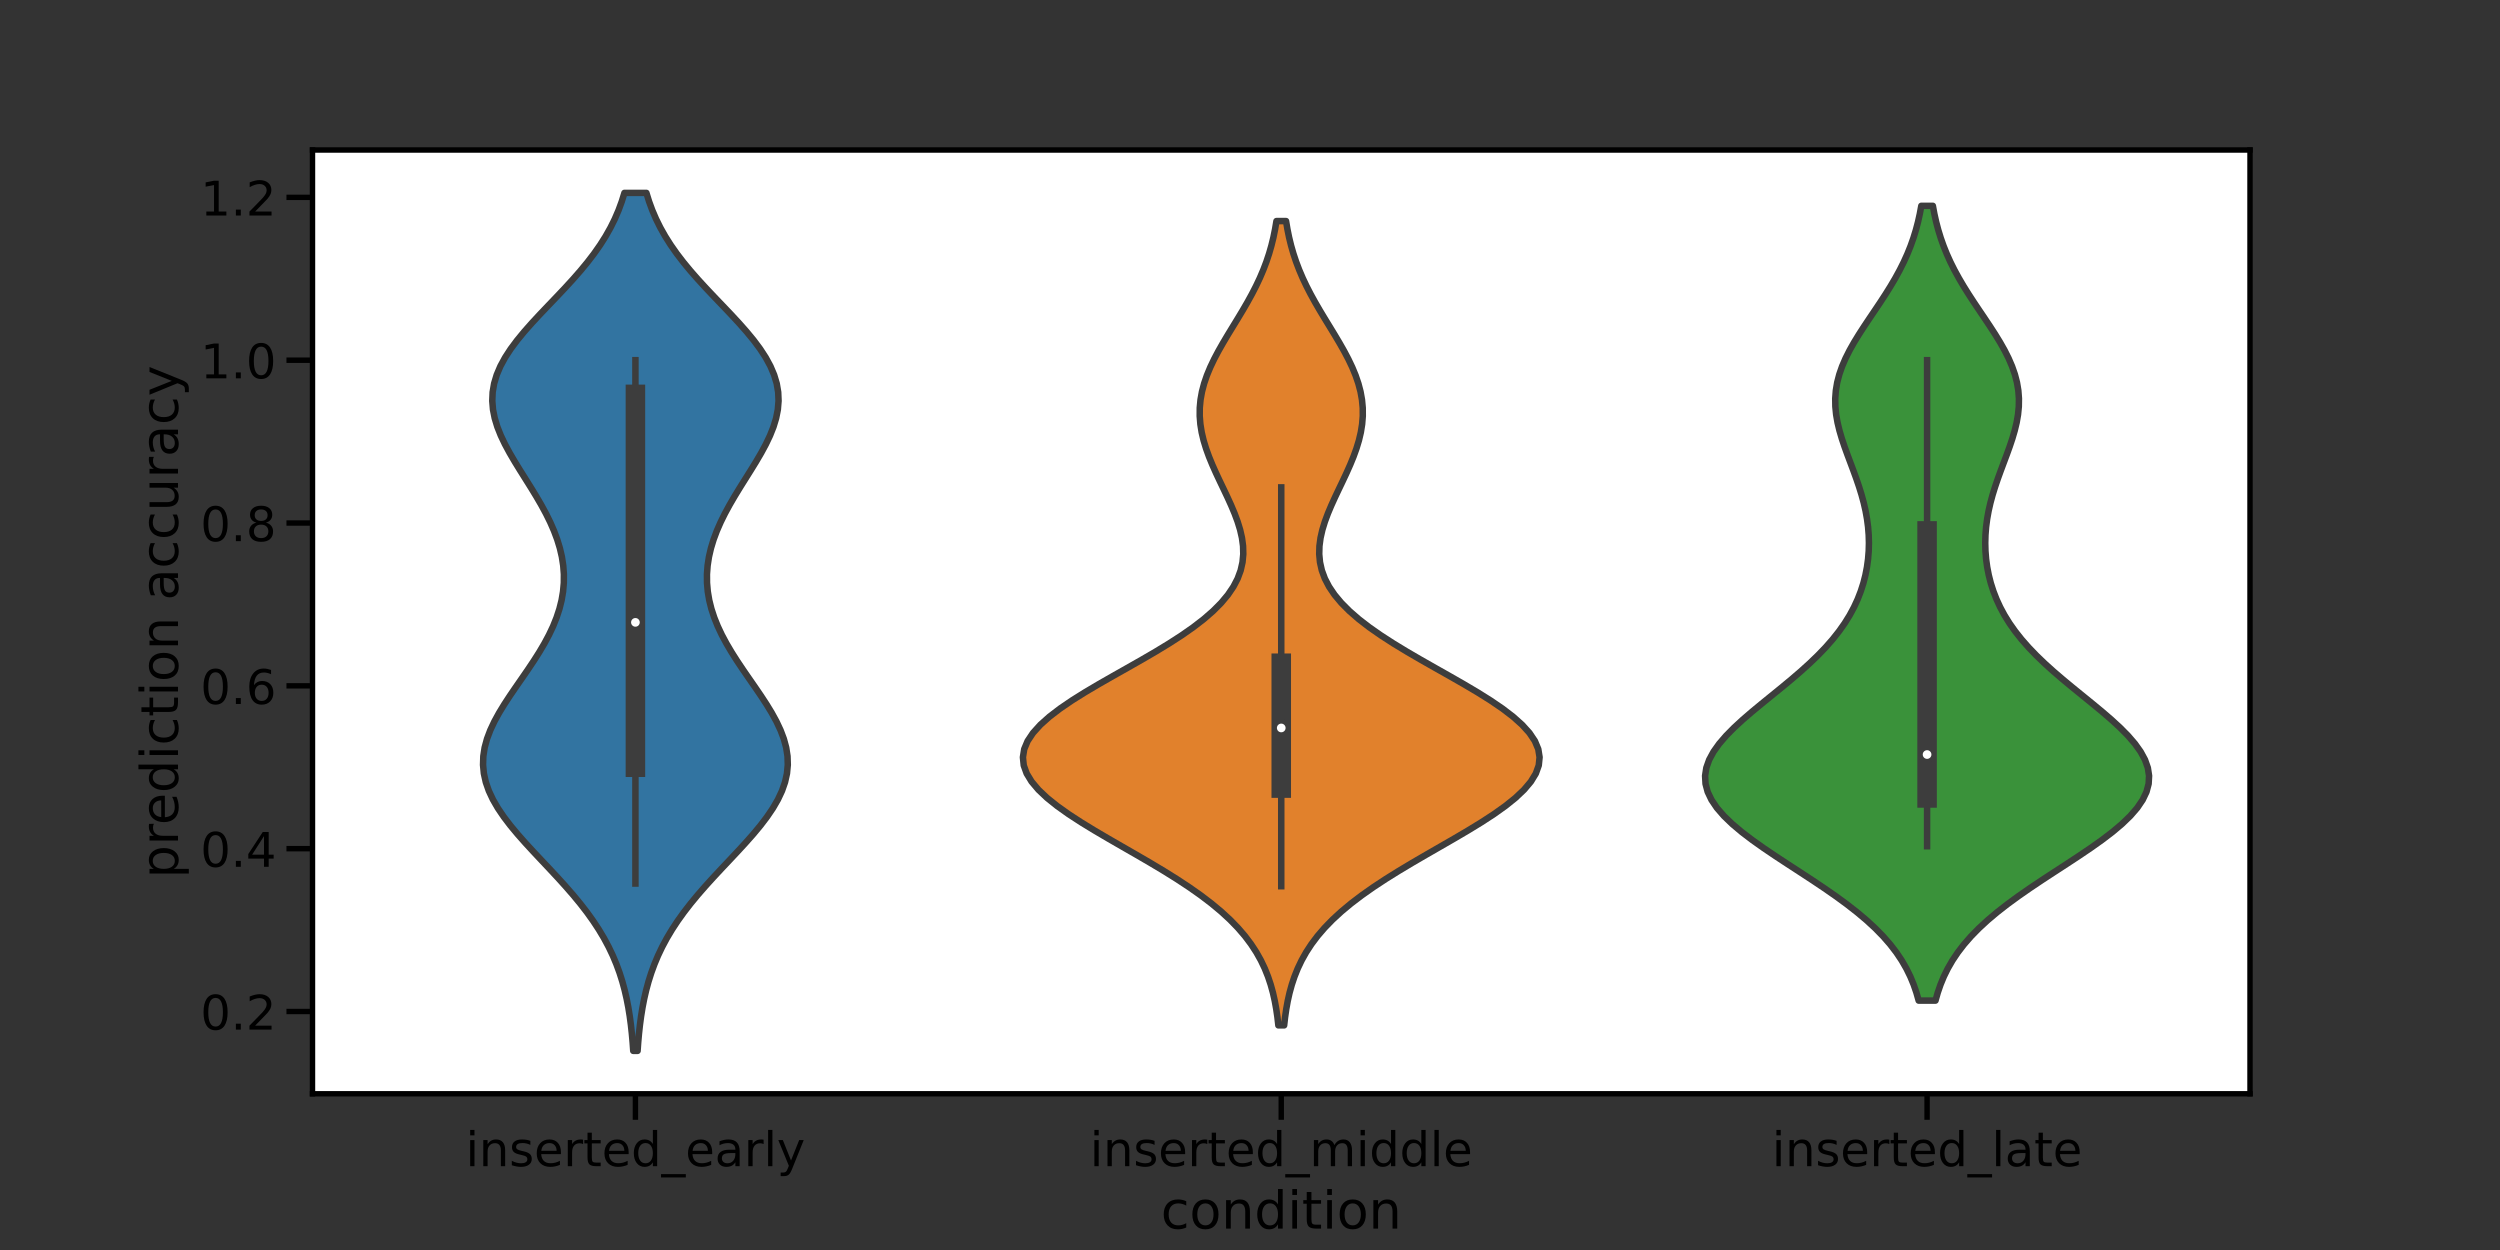 <?xml version="1.0" encoding="utf-8" standalone="no"?>
<!DOCTYPE svg PUBLIC "-//W3C//DTD SVG 1.1//EN"
  "http://www.w3.org/Graphics/SVG/1.1/DTD/svg11.dtd">
<!-- Created with matplotlib (https://matplotlib.org/) -->
<svg height="432pt" version="1.1" viewBox="0 0 864 432" width="864pt" xmlns="http://www.w3.org/2000/svg" xmlns:xlink="http://www.w3.org/1999/xlink">
 <rect x="0" y="0" width="864" height="432" fill="#333333" stroke="none"/>
 <defs>
  <style type="text/css">*{stroke-linecap:butt;stroke-linejoin:round;}</style>
 </defs>
 <g id="figure_1">
  <g id="patch_1">
   <path d="M 0 432 
L 864 432 
L 864 0 
L 0 0 
z
" style="fill:none;"/>
  </g>
  <g id="axes_1">
   <g id="patch_2">
    <path d="M 108 378 
L 777.6 378 
L 777.6 51.84 
L 108 51.84 
z
" style="fill:#ffffff;"/>
   </g>
   <g id="PolyCollection_1">
    <defs>
     <path d="M 220.351 -68.825 
L 218.849 -68.825 
L 218.634 -71.82 
L 218.367 -74.816 
L 218.039 -77.811 
L 217.639 -80.806 
L 217.155 -83.801 
L 216.575 -86.796 
L 215.886 -89.791 
L 215.075 -92.786 
L 214.127 -95.781 
L 213.031 -98.776 
L 211.774 -101.771 
L 210.347 -104.766 
L 208.742 -107.761 
L 206.954 -110.756 
L 204.983 -113.751 
L 202.832 -116.746 
L 200.512 -119.741 
L 198.037 -122.736 
L 195.428 -125.731 
L 192.713 -128.726 
L 189.925 -131.721 
L 187.103 -134.716 
L 184.291 -137.711 
L 181.536 -140.706 
L 178.888 -143.701 
L 176.397 -146.697 
L 174.114 -149.692 
L 172.084 -152.687 
L 170.349 -155.682 
L 168.944 -158.677 
L 167.898 -161.672 
L 167.227 -164.667 
L 166.94 -167.662 
L 167.035 -170.657 
L 167.5 -173.652 
L 168.312 -176.647 
L 169.441 -179.642 
L 170.848 -182.637 
L 172.488 -185.632 
L 174.315 -188.627 
L 176.276 -191.622 
L 178.321 -194.617 
L 180.399 -197.612 
L 182.461 -200.607 
L 184.464 -203.602 
L 186.367 -206.597 
L 188.135 -209.592 
L 189.739 -212.587 
L 191.153 -215.582 
L 192.358 -218.578 
L 193.34 -221.573 
L 194.088 -224.568 
L 194.594 -227.563 
L 194.857 -230.558 
L 194.875 -233.553 
L 194.65 -236.548 
L 194.188 -239.543 
L 193.496 -242.538 
L 192.585 -245.533 
L 191.466 -248.528 
L 190.157 -251.523 
L 188.677 -254.518 
L 187.051 -257.513 
L 185.307 -260.508 
L 183.478 -263.503 
L 181.602 -266.498 
L 179.721 -269.493 
L 177.879 -272.488 
L 176.126 -275.483 
L 174.511 -278.478 
L 173.082 -281.473 
L 171.889 -284.468 
L 170.976 -287.463 
L 170.38 -290.459 
L 170.133 -293.454 
L 170.259 -296.449 
L 170.768 -299.444 
L 171.664 -302.439 
L 172.934 -305.434 
L 174.56 -308.429 
L 176.509 -311.424 
L 178.741 -314.419 
L 181.209 -317.414 
L 183.86 -320.409 
L 186.638 -323.404 
L 189.487 -326.399 
L 192.353 -329.394 
L 195.183 -332.389 
L 197.931 -335.384 
L 200.558 -338.379 
L 203.031 -341.374 
L 205.326 -344.369 
L 207.425 -347.364 
L 209.319 -350.359 
L 211.006 -353.354 
L 212.488 -356.349 
L 213.774 -359.344 
L 214.876 -362.34 
L 215.808 -365.335 
L 223.392 -365.335 
L 223.392 -365.335 
L 224.324 -362.34 
L 225.426 -359.344 
L 226.712 -356.349 
L 228.194 -353.354 
L 229.881 -350.359 
L 231.775 -347.364 
L 233.874 -344.369 
L 236.169 -341.374 
L 238.642 -338.379 
L 241.269 -335.384 
L 244.017 -332.389 
L 246.847 -329.394 
L 249.713 -326.399 
L 252.562 -323.404 
L 255.34 -320.409 
L 257.991 -317.414 
L 260.459 -314.419 
L 262.691 -311.424 
L 264.64 -308.429 
L 266.266 -305.434 
L 267.536 -302.439 
L 268.432 -299.444 
L 268.941 -296.449 
L 269.067 -293.454 
L 268.82 -290.459 
L 268.224 -287.463 
L 267.311 -284.468 
L 266.118 -281.473 
L 264.689 -278.478 
L 263.074 -275.483 
L 261.321 -272.488 
L 259.479 -269.493 
L 257.598 -266.498 
L 255.722 -263.503 
L 253.893 -260.508 
L 252.149 -257.513 
L 250.523 -254.518 
L 249.043 -251.523 
L 247.734 -248.528 
L 246.615 -245.533 
L 245.704 -242.538 
L 245.012 -239.543 
L 244.55 -236.548 
L 244.325 -233.553 
L 244.343 -230.558 
L 244.606 -227.563 
L 245.112 -224.568 
L 245.86 -221.573 
L 246.842 -218.578 
L 248.047 -215.582 
L 249.461 -212.587 
L 251.065 -209.592 
L 252.833 -206.597 
L 254.736 -203.602 
L 256.739 -200.607 
L 258.801 -197.612 
L 260.879 -194.617 
L 262.924 -191.622 
L 264.885 -188.627 
L 266.712 -185.632 
L 268.352 -182.637 
L 269.759 -179.642 
L 270.888 -176.647 
L 271.7 -173.652 
L 272.165 -170.657 
L 272.26 -167.662 
L 271.973 -164.667 
L 271.302 -161.672 
L 270.256 -158.677 
L 268.851 -155.682 
L 267.116 -152.687 
L 265.086 -149.692 
L 262.803 -146.697 
L 260.312 -143.701 
L 257.664 -140.706 
L 254.909 -137.711 
L 252.097 -134.716 
L 249.275 -131.721 
L 246.487 -128.726 
L 243.772 -125.731 
L 241.163 -122.736 
L 238.688 -119.741 
L 236.368 -116.746 
L 234.217 -113.751 
L 232.246 -110.756 
L 230.458 -107.761 
L 228.853 -104.766 
L 227.426 -101.771 
L 226.169 -98.776 
L 225.073 -95.781 
L 224.125 -92.786 
L 223.314 -89.791 
L 222.625 -86.796 
L 222.045 -83.801 
L 221.561 -80.806 
L 221.161 -77.811 
L 220.833 -74.816 
L 220.566 -71.82 
L 220.351 -68.825 
z
" id="m175b818fd7" style="stroke:#3d3d3d;stroke-width:2.25;"/>
    </defs>
    <g clip-path="url(#p9d18806dc3)">
     <use style="fill:#3274a1;stroke:#3d3d3d;stroke-width:2.25;" x="0" xlink:href="#m175b818fd7" y="432"/>
    </g>
   </g>
   <g id="PolyCollection_2">
    <defs>
     <path d="M 443.799 -77.636 
L 441.801 -77.636 
L 441.48 -80.444 
L 441.074 -83.252 
L 440.565 -86.059 
L 439.935 -88.867 
L 439.163 -91.675 
L 438.226 -94.482 
L 437.102 -97.29 
L 435.764 -100.098 
L 434.191 -102.905 
L 432.357 -105.713 
L 430.243 -108.521 
L 427.83 -111.328 
L 425.104 -114.136 
L 422.056 -116.944 
L 418.685 -119.751 
L 414.998 -122.559 
L 411.01 -125.367 
L 406.747 -128.174 
L 402.246 -130.982 
L 397.556 -133.79 
L 392.734 -136.597 
L 387.848 -139.405 
L 382.977 -142.213 
L 378.203 -145.02 
L 373.615 -147.828 
L 369.303 -150.636 
L 365.357 -153.444 
L 361.862 -156.251 
L 358.896 -159.059 
L 356.529 -161.867 
L 354.819 -164.674 
L 353.807 -167.482 
L 353.52 -170.29 
L 353.969 -173.097 
L 355.145 -175.905 
L 357.024 -178.713 
L 359.563 -181.52 
L 362.705 -184.328 
L 366.38 -187.136 
L 370.504 -189.943 
L 374.987 -192.751 
L 379.733 -195.559 
L 384.642 -198.366 
L 389.615 -201.174 
L 394.557 -203.982 
L 399.379 -206.789 
L 404 -209.597 
L 408.35 -212.405 
L 412.369 -215.212 
L 416.01 -218.02 
L 419.238 -220.828 
L 422.032 -223.635 
L 424.379 -226.443 
L 426.278 -229.251 
L 427.737 -232.058 
L 428.774 -234.866 
L 429.41 -237.674 
L 429.675 -240.481 
L 429.601 -243.289 
L 429.225 -246.097 
L 428.586 -248.905 
L 427.724 -251.712 
L 426.682 -254.52 
L 425.501 -257.328 
L 424.224 -260.135 
L 422.894 -262.943 
L 421.55 -265.751 
L 420.234 -268.558 
L 418.982 -271.366 
L 417.831 -274.174 
L 416.815 -276.981 
L 415.962 -279.789 
L 415.298 -282.597 
L 414.847 -285.404 
L 414.623 -288.212 
L 414.639 -291.02 
L 414.899 -293.827 
L 415.402 -296.635 
L 416.141 -299.443 
L 417.101 -302.25 
L 418.261 -305.058 
L 419.598 -307.866 
L 421.08 -310.673 
L 422.674 -313.481 
L 424.344 -316.289 
L 426.055 -319.096 
L 427.772 -321.904 
L 429.46 -324.712 
L 431.091 -327.519 
L 432.639 -330.327 
L 434.083 -333.135 
L 435.41 -335.942 
L 436.608 -338.75 
L 437.674 -341.558 
L 438.608 -344.366 
L 439.413 -347.173 
L 440.097 -349.981 
L 440.669 -352.789 
L 441.142 -355.596 
L 444.458 -355.596 
L 444.458 -355.596 
L 444.931 -352.789 
L 445.503 -349.981 
L 446.187 -347.173 
L 446.992 -344.366 
L 447.926 -341.558 
L 448.992 -338.75 
L 450.19 -335.942 
L 451.517 -333.135 
L 452.961 -330.327 
L 454.509 -327.519 
L 456.14 -324.712 
L 457.828 -321.904 
L 459.545 -319.096 
L 461.256 -316.289 
L 462.926 -313.481 
L 464.52 -310.673 
L 466.002 -307.866 
L 467.339 -305.058 
L 468.499 -302.25 
L 469.459 -299.443 
L 470.198 -296.635 
L 470.701 -293.827 
L 470.961 -291.02 
L 470.977 -288.212 
L 470.753 -285.404 
L 470.302 -282.597 
L 469.638 -279.789 
L 468.785 -276.981 
L 467.769 -274.174 
L 466.618 -271.366 
L 465.366 -268.558 
L 464.05 -265.751 
L 462.706 -262.943 
L 461.376 -260.135 
L 460.099 -257.328 
L 458.918 -254.52 
L 457.876 -251.712 
L 457.014 -248.905 
L 456.375 -246.097 
L 455.999 -243.289 
L 455.925 -240.481 
L 456.19 -237.674 
L 456.826 -234.866 
L 457.863 -232.058 
L 459.322 -229.251 
L 461.221 -226.443 
L 463.568 -223.635 
L 466.362 -220.828 
L 469.59 -218.02 
L 473.231 -215.212 
L 477.25 -212.405 
L 481.6 -209.597 
L 486.221 -206.789 
L 491.043 -203.982 
L 495.985 -201.174 
L 500.958 -198.366 
L 505.867 -195.559 
L 510.613 -192.751 
L 515.096 -189.943 
L 519.22 -187.136 
L 522.895 -184.328 
L 526.037 -181.52 
L 528.576 -178.713 
L 530.455 -175.905 
L 531.631 -173.097 
L 532.08 -170.29 
L 531.793 -167.482 
L 530.781 -164.674 
L 529.071 -161.867 
L 526.704 -159.059 
L 523.738 -156.251 
L 520.243 -153.444 
L 516.297 -150.636 
L 511.985 -147.828 
L 507.397 -145.02 
L 502.623 -142.213 
L 497.752 -139.405 
L 492.866 -136.597 
L 488.044 -133.79 
L 483.354 -130.982 
L 478.853 -128.174 
L 474.59 -125.367 
L 470.602 -122.559 
L 466.915 -119.751 
L 463.544 -116.944 
L 460.496 -114.136 
L 457.77 -111.328 
L 455.357 -108.521 
L 453.243 -105.713 
L 451.409 -102.905 
L 449.836 -100.098 
L 448.498 -97.29 
L 447.374 -94.482 
L 446.437 -91.675 
L 445.665 -88.867 
L 445.035 -86.059 
L 444.526 -83.252 
L 444.12 -80.444 
L 443.799 -77.636 
z
" id="mc11553e936" style="stroke:#3d3d3d;stroke-width:2.25;"/>
    </defs>
    <g clip-path="url(#p9d18806dc3)">
     <use style="fill:#e1812c;stroke:#3d3d3d;stroke-width:2.25;" x="0" xlink:href="#mc11553e936" y="432"/>
    </g>
   </g>
   <g id="PolyCollection_3">
    <defs>
     <path d="M 668.905 -86.194 
L 663.095 -86.194 
L 662.307 -88.969 
L 661.351 -91.743 
L 660.203 -94.518 
L 658.839 -97.292 
L 657.238 -100.066 
L 655.379 -102.841 
L 653.246 -105.615 
L 650.826 -108.39 
L 648.112 -111.164 
L 645.107 -113.939 
L 641.817 -116.713 
L 638.263 -119.488 
L 634.471 -122.262 
L 630.48 -125.036 
L 626.337 -127.811 
L 622.1 -130.585 
L 617.833 -133.36 
L 613.608 -136.134 
L 609.5 -138.909 
L 605.588 -141.683 
L 601.949 -144.457 
L 598.657 -147.232 
L 595.779 -150.006 
L 593.376 -152.781 
L 591.496 -155.555 
L 590.175 -158.33 
L 589.434 -161.104 
L 589.281 -163.879 
L 589.708 -166.653 
L 590.692 -169.427 
L 592.196 -172.202 
L 594.173 -174.976 
L 596.565 -177.751 
L 599.304 -180.525 
L 602.322 -183.3 
L 605.544 -186.074 
L 608.898 -188.848 
L 612.313 -191.623 
L 615.723 -194.397 
L 619.07 -197.172 
L 622.302 -199.946 
L 625.376 -202.721 
L 628.258 -205.495 
L 630.926 -208.269 
L 633.363 -211.044 
L 635.56 -213.818 
L 637.518 -216.593 
L 639.241 -219.367 
L 640.737 -222.142 
L 642.017 -224.916 
L 643.094 -227.691 
L 643.981 -230.465 
L 644.688 -233.239 
L 645.226 -236.014 
L 645.604 -238.788 
L 645.827 -241.563 
L 645.899 -244.337 
L 645.824 -247.112 
L 645.604 -249.886 
L 645.241 -252.66 
L 644.741 -255.435 
L 644.11 -258.209 
L 643.358 -260.984 
L 642.501 -263.758 
L 641.557 -266.533 
L 640.551 -269.307 
L 639.512 -272.082 
L 638.473 -274.856 
L 637.47 -277.63 
L 636.541 -280.405 
L 635.724 -283.179 
L 635.056 -285.954 
L 634.571 -288.728 
L 634.298 -291.503 
L 634.259 -294.277 
L 634.471 -297.051 
L 634.938 -299.826 
L 635.661 -302.6 
L 636.628 -305.375 
L 637.821 -308.149 
L 639.215 -310.924 
L 640.779 -313.698 
L 642.478 -316.473 
L 644.273 -319.247 
L 646.125 -322.021 
L 647.998 -324.796 
L 649.854 -327.57 
L 651.662 -330.345 
L 653.395 -333.119 
L 655.028 -335.894 
L 656.545 -338.668 
L 657.935 -341.442 
L 659.189 -344.217 
L 660.306 -346.991 
L 661.288 -349.766 
L 662.14 -352.54 
L 662.87 -355.315 
L 663.488 -358.089 
L 664.004 -360.863 
L 667.996 -360.863 
L 667.996 -360.863 
L 668.512 -358.089 
L 669.13 -355.315 
L 669.86 -352.54 
L 670.712 -349.766 
L 671.694 -346.991 
L 672.811 -344.217 
L 674.065 -341.442 
L 675.455 -338.668 
L 676.972 -335.894 
L 678.605 -333.119 
L 680.338 -330.345 
L 682.146 -327.57 
L 684.002 -324.796 
L 685.875 -322.021 
L 687.727 -319.247 
L 689.522 -316.473 
L 691.221 -313.698 
L 692.785 -310.924 
L 694.179 -308.149 
L 695.372 -305.375 
L 696.339 -302.6 
L 697.062 -299.826 
L 697.529 -297.051 
L 697.741 -294.277 
L 697.702 -291.503 
L 697.429 -288.728 
L 696.944 -285.954 
L 696.276 -283.179 
L 695.459 -280.405 
L 694.53 -277.63 
L 693.527 -274.856 
L 692.488 -272.082 
L 691.449 -269.307 
L 690.443 -266.533 
L 689.499 -263.758 
L 688.642 -260.984 
L 687.89 -258.209 
L 687.259 -255.435 
L 686.759 -252.66 
L 686.396 -249.886 
L 686.176 -247.112 
L 686.101 -244.337 
L 686.173 -241.563 
L 686.396 -238.788 
L 686.774 -236.014 
L 687.312 -233.239 
L 688.019 -230.465 
L 688.906 -227.691 
L 689.983 -224.916 
L 691.263 -222.142 
L 692.759 -219.367 
L 694.482 -216.593 
L 696.44 -213.818 
L 698.637 -211.044 
L 701.074 -208.269 
L 703.742 -205.495 
L 706.624 -202.721 
L 709.698 -199.946 
L 712.93 -197.172 
L 716.277 -194.397 
L 719.687 -191.623 
L 723.102 -188.848 
L 726.456 -186.074 
L 729.678 -183.3 
L 732.696 -180.525 
L 735.435 -177.751 
L 737.827 -174.976 
L 739.804 -172.202 
L 741.308 -169.427 
L 742.292 -166.653 
L 742.719 -163.879 
L 742.566 -161.104 
L 741.825 -158.33 
L 740.504 -155.555 
L 738.624 -152.781 
L 736.221 -150.006 
L 733.343 -147.232 
L 730.051 -144.457 
L 726.412 -141.683 
L 722.5 -138.909 
L 718.392 -136.134 
L 714.167 -133.36 
L 709.9 -130.585 
L 705.663 -127.811 
L 701.52 -125.036 
L 697.529 -122.262 
L 693.737 -119.488 
L 690.183 -116.713 
L 686.893 -113.939 
L 683.888 -111.164 
L 681.174 -108.39 
L 678.754 -105.615 
L 676.621 -102.841 
L 674.762 -100.066 
L 673.161 -97.292 
L 671.797 -94.518 
L 670.649 -91.743 
L 669.693 -88.969 
L 668.905 -86.194 
z
" id="m42ae3d17bd" style="stroke:#3d3d3d;stroke-width:2.25;"/>
    </defs>
    <g clip-path="url(#p9d18806dc3)">
     <use style="fill:#3a923a;stroke:#3d3d3d;stroke-width:2.25;" x="0" xlink:href="#m42ae3d17bd" y="432"/>
    </g>
   </g>
   <g id="matplotlib.axis_1">
    <g id="xtick_1">
     <g id="line2d_1">
      <defs>
       <path d="M 0 0 
L 0 9 
" id="m909bd7f14b" style="stroke:#000000;stroke-width:1.875;"/>
      </defs>
      <g>
       <use style="stroke:#000000;stroke-width:1.875;" x="219.6" xlink:href="#m909bd7f14b" y="378"/>
      </g>
     </g>
     <g id="text_1">
      <!-- inserted_early -->
      <g transform="translate(160.942 403.037)scale(0.165 -0.165)">
       <defs>
        <path d="M 9.422 54.688 
L 18.406 54.688 
L 18.406 0 
L 9.422 0 
z
M 9.422 75.984 
L 18.406 75.984 
L 18.406 64.594 
L 9.422 64.594 
z
" id="DejaVuSans-105"/>
        <path d="M 54.891 33.016 
L 54.891 0 
L 45.906 0 
L 45.906 32.719 
Q 45.906 40.484 42.875 44.328 
Q 39.844 48.188 33.797 48.188 
Q 26.516 48.188 22.312 43.547 
Q 18.109 38.922 18.109 30.906 
L 18.109 0 
L 9.078 0 
L 9.078 54.688 
L 18.109 54.688 
L 18.109 46.188 
Q 21.344 51.125 25.703 53.562 
Q 30.078 56 35.797 56 
Q 45.219 56 50.047 50.172 
Q 54.891 44.344 54.891 33.016 
z
" id="DejaVuSans-110"/>
        <path d="M 44.281 53.078 
L 44.281 44.578 
Q 40.484 46.531 36.375 47.5 
Q 32.281 48.484 27.875 48.484 
Q 21.188 48.484 17.844 46.438 
Q 14.5 44.391 14.5 40.281 
Q 14.5 37.156 16.891 35.375 
Q 19.281 33.594 26.516 31.984 
L 29.594 31.297 
Q 39.156 29.25 43.188 25.516 
Q 47.219 21.781 47.219 15.094 
Q 47.219 7.469 41.188 3.016 
Q 35.156 -1.422 24.609 -1.422 
Q 20.219 -1.422 15.453 -0.562 
Q 10.688 0.297 5.422 2 
L 5.422 11.281 
Q 10.406 8.688 15.234 7.391 
Q 20.062 6.109 24.812 6.109 
Q 31.156 6.109 34.562 8.281 
Q 37.984 10.453 37.984 14.406 
Q 37.984 18.062 35.516 20.016 
Q 33.062 21.969 24.703 23.781 
L 21.578 24.516 
Q 13.234 26.266 9.516 29.906 
Q 5.812 33.547 5.812 39.891 
Q 5.812 47.609 11.281 51.797 
Q 16.75 56 26.812 56 
Q 31.781 56 36.172 55.266 
Q 40.578 54.547 44.281 53.078 
z
" id="DejaVuSans-115"/>
        <path d="M 56.203 29.594 
L 56.203 25.203 
L 14.891 25.203 
Q 15.484 15.922 20.484 11.062 
Q 25.484 6.203 34.422 6.203 
Q 39.594 6.203 44.453 7.469 
Q 49.312 8.734 54.109 11.281 
L 54.109 2.781 
Q 49.266 0.734 44.188 -0.344 
Q 39.109 -1.422 33.891 -1.422 
Q 20.797 -1.422 13.156 6.188 
Q 5.516 13.812 5.516 26.812 
Q 5.516 40.234 12.766 48.109 
Q 20.016 56 32.328 56 
Q 43.359 56 49.781 48.891 
Q 56.203 41.797 56.203 29.594 
z
M 47.219 32.234 
Q 47.125 39.594 43.094 43.984 
Q 39.062 48.391 32.422 48.391 
Q 24.906 48.391 20.391 44.141 
Q 15.875 39.891 15.188 32.172 
z
" id="DejaVuSans-101"/>
        <path d="M 41.109 46.297 
Q 39.594 47.172 37.812 47.578 
Q 36.031 48 33.891 48 
Q 26.266 48 22.188 43.047 
Q 18.109 38.094 18.109 28.812 
L 18.109 0 
L 9.078 0 
L 9.078 54.688 
L 18.109 54.688 
L 18.109 46.188 
Q 20.953 51.172 25.484 53.578 
Q 30.031 56 36.531 56 
Q 37.453 56 38.578 55.875 
Q 39.703 55.766 41.062 55.516 
z
" id="DejaVuSans-114"/>
        <path d="M 18.312 70.219 
L 18.312 54.688 
L 36.812 54.688 
L 36.812 47.703 
L 18.312 47.703 
L 18.312 18.016 
Q 18.312 11.328 20.141 9.422 
Q 21.969 7.516 27.594 7.516 
L 36.812 7.516 
L 36.812 0 
L 27.594 0 
Q 17.188 0 13.234 3.875 
Q 9.281 7.766 9.281 18.016 
L 9.281 47.703 
L 2.688 47.703 
L 2.688 54.688 
L 9.281 54.688 
L 9.281 70.219 
z
" id="DejaVuSans-116"/>
        <path d="M 45.406 46.391 
L 45.406 75.984 
L 54.391 75.984 
L 54.391 0 
L 45.406 0 
L 45.406 8.203 
Q 42.578 3.328 38.25 0.953 
Q 33.938 -1.422 27.875 -1.422 
Q 17.969 -1.422 11.734 6.484 
Q 5.516 14.406 5.516 27.297 
Q 5.516 40.188 11.734 48.094 
Q 17.969 56 27.875 56 
Q 33.938 56 38.25 53.625 
Q 42.578 51.266 45.406 46.391 
z
M 14.797 27.297 
Q 14.797 17.391 18.875 11.75 
Q 22.953 6.109 30.078 6.109 
Q 37.203 6.109 41.297 11.75 
Q 45.406 17.391 45.406 27.297 
Q 45.406 37.203 41.297 42.844 
Q 37.203 48.484 30.078 48.484 
Q 22.953 48.484 18.875 42.844 
Q 14.797 37.203 14.797 27.297 
z
" id="DejaVuSans-100"/>
        <path d="M 50.984 -16.609 
L 50.984 -23.578 
L -0.984 -23.578 
L -0.984 -16.609 
z
" id="DejaVuSans-95"/>
        <path d="M 34.281 27.484 
Q 23.391 27.484 19.188 25 
Q 14.984 22.516 14.984 16.5 
Q 14.984 11.719 18.141 8.906 
Q 21.297 6.109 26.703 6.109 
Q 34.188 6.109 38.703 11.406 
Q 43.219 16.703 43.219 25.484 
L 43.219 27.484 
z
M 52.203 31.203 
L 52.203 0 
L 43.219 0 
L 43.219 8.297 
Q 40.141 3.328 35.547 0.953 
Q 30.953 -1.422 24.312 -1.422 
Q 15.922 -1.422 10.953 3.297 
Q 6 8.016 6 15.922 
Q 6 25.141 12.172 29.828 
Q 18.359 34.516 30.609 34.516 
L 43.219 34.516 
L 43.219 35.406 
Q 43.219 41.609 39.141 45 
Q 35.062 48.391 27.688 48.391 
Q 23 48.391 18.547 47.266 
Q 14.109 46.141 10.016 43.891 
L 10.016 52.203 
Q 14.938 54.109 19.578 55.047 
Q 24.219 56 28.609 56 
Q 40.484 56 46.344 49.844 
Q 52.203 43.703 52.203 31.203 
z
" id="DejaVuSans-97"/>
        <path d="M 9.422 75.984 
L 18.406 75.984 
L 18.406 0 
L 9.422 0 
z
" id="DejaVuSans-108"/>
        <path d="M 32.172 -5.078 
Q 28.375 -14.844 24.75 -17.812 
Q 21.141 -20.797 15.094 -20.797 
L 7.906 -20.797 
L 7.906 -13.281 
L 13.188 -13.281 
Q 16.891 -13.281 18.938 -11.516 
Q 21 -9.766 23.484 -3.219 
L 25.094 0.875 
L 2.984 54.688 
L 12.5 54.688 
L 29.594 11.922 
L 46.688 54.688 
L 56.203 54.688 
z
" id="DejaVuSans-121"/>
       </defs>
       <use xlink:href="#DejaVuSans-105"/>
       <use x="27.783" xlink:href="#DejaVuSans-110"/>
       <use x="91.162" xlink:href="#DejaVuSans-115"/>
       <use x="143.262" xlink:href="#DejaVuSans-101"/>
       <use x="204.785" xlink:href="#DejaVuSans-114"/>
       <use x="245.898" xlink:href="#DejaVuSans-116"/>
       <use x="285.107" xlink:href="#DejaVuSans-101"/>
       <use x="346.631" xlink:href="#DejaVuSans-100"/>
       <use x="410.107" xlink:href="#DejaVuSans-95"/>
       <use x="460.107" xlink:href="#DejaVuSans-101"/>
       <use x="521.631" xlink:href="#DejaVuSans-97"/>
       <use x="582.91" xlink:href="#DejaVuSans-114"/>
       <use x="624.023" xlink:href="#DejaVuSans-108"/>
       <use x="651.807" xlink:href="#DejaVuSans-121"/>
      </g>
     </g>
    </g>
    <g id="xtick_2">
     <g id="line2d_2">
      <g>
       <use style="stroke:#000000;stroke-width:1.875;" x="442.8" xlink:href="#m909bd7f14b" y="378"/>
      </g>
     </g>
     <g id="text_2">
      <!-- inserted_middle -->
      <g transform="translate(376.67 403.037)scale(0.165 -0.165)">
       <defs>
        <path d="M 52 44.188 
Q 55.375 50.25 60.062 53.125 
Q 64.75 56 71.094 56 
Q 79.641 56 84.281 50.016 
Q 88.922 44.047 88.922 33.016 
L 88.922 0 
L 79.891 0 
L 79.891 32.719 
Q 79.891 40.578 77.094 44.375 
Q 74.312 48.188 68.609 48.188 
Q 61.625 48.188 57.562 43.547 
Q 53.516 38.922 53.516 30.906 
L 53.516 0 
L 44.484 0 
L 44.484 32.719 
Q 44.484 40.625 41.703 44.406 
Q 38.922 48.188 33.109 48.188 
Q 26.219 48.188 22.156 43.531 
Q 18.109 38.875 18.109 30.906 
L 18.109 0 
L 9.078 0 
L 9.078 54.688 
L 18.109 54.688 
L 18.109 46.188 
Q 21.188 51.219 25.484 53.609 
Q 29.781 56 35.688 56 
Q 41.656 56 45.828 52.969 
Q 50 49.953 52 44.188 
z
" id="DejaVuSans-109"/>
       </defs>
       <use xlink:href="#DejaVuSans-105"/>
       <use x="27.783" xlink:href="#DejaVuSans-110"/>
       <use x="91.162" xlink:href="#DejaVuSans-115"/>
       <use x="143.262" xlink:href="#DejaVuSans-101"/>
       <use x="204.785" xlink:href="#DejaVuSans-114"/>
       <use x="245.898" xlink:href="#DejaVuSans-116"/>
       <use x="285.107" xlink:href="#DejaVuSans-101"/>
       <use x="346.631" xlink:href="#DejaVuSans-100"/>
       <use x="410.107" xlink:href="#DejaVuSans-95"/>
       <use x="460.107" xlink:href="#DejaVuSans-109"/>
       <use x="557.52" xlink:href="#DejaVuSans-105"/>
       <use x="585.303" xlink:href="#DejaVuSans-100"/>
       <use x="648.779" xlink:href="#DejaVuSans-100"/>
       <use x="712.256" xlink:href="#DejaVuSans-108"/>
       <use x="740.039" xlink:href="#DejaVuSans-101"/>
      </g>
     </g>
    </g>
    <g id="xtick_3">
     <g id="line2d_3">
      <g>
       <use style="stroke:#000000;stroke-width:1.875;" x="666" xlink:href="#m909bd7f14b" y="378"/>
      </g>
     </g>
     <g id="text_3">
      <!-- inserted_late -->
      <g transform="translate(612.383 403.037)scale(0.165 -0.165)">
       <use xlink:href="#DejaVuSans-105"/>
       <use x="27.783" xlink:href="#DejaVuSans-110"/>
       <use x="91.162" xlink:href="#DejaVuSans-115"/>
       <use x="143.262" xlink:href="#DejaVuSans-101"/>
       <use x="204.785" xlink:href="#DejaVuSans-114"/>
       <use x="245.898" xlink:href="#DejaVuSans-116"/>
       <use x="285.107" xlink:href="#DejaVuSans-101"/>
       <use x="346.631" xlink:href="#DejaVuSans-100"/>
       <use x="410.107" xlink:href="#DejaVuSans-95"/>
       <use x="460.107" xlink:href="#DejaVuSans-108"/>
       <use x="487.891" xlink:href="#DejaVuSans-97"/>
       <use x="549.17" xlink:href="#DejaVuSans-116"/>
       <use x="588.379" xlink:href="#DejaVuSans-101"/>
      </g>
     </g>
    </g>
    <g id="text_4">
     <!-- condition -->
     <g transform="translate(401.188 424.605)scale(0.18 -0.18)">
      <defs>
       <path d="M 48.781 52.594 
L 48.781 44.188 
Q 44.969 46.297 41.141 47.344 
Q 37.312 48.391 33.406 48.391 
Q 24.656 48.391 19.812 42.844 
Q 14.984 37.312 14.984 27.297 
Q 14.984 17.281 19.812 11.734 
Q 24.656 6.203 33.406 6.203 
Q 37.312 6.203 41.141 7.25 
Q 44.969 8.297 48.781 10.406 
L 48.781 2.094 
Q 45.016 0.344 40.984 -0.531 
Q 36.969 -1.422 32.422 -1.422 
Q 20.062 -1.422 12.781 6.344 
Q 5.516 14.109 5.516 27.297 
Q 5.516 40.672 12.859 48.328 
Q 20.219 56 33.016 56 
Q 37.156 56 41.109 55.141 
Q 45.062 54.297 48.781 52.594 
z
" id="DejaVuSans-99"/>
       <path d="M 30.609 48.391 
Q 23.391 48.391 19.188 42.75 
Q 14.984 37.109 14.984 27.297 
Q 14.984 17.484 19.156 11.844 
Q 23.344 6.203 30.609 6.203 
Q 37.797 6.203 41.984 11.859 
Q 46.188 17.531 46.188 27.297 
Q 46.188 37.016 41.984 42.703 
Q 37.797 48.391 30.609 48.391 
z
M 30.609 56 
Q 42.328 56 49.016 48.375 
Q 55.719 40.766 55.719 27.297 
Q 55.719 13.875 49.016 6.219 
Q 42.328 -1.422 30.609 -1.422 
Q 18.844 -1.422 12.172 6.219 
Q 5.516 13.875 5.516 27.297 
Q 5.516 40.766 12.172 48.375 
Q 18.844 56 30.609 56 
z
" id="DejaVuSans-111"/>
      </defs>
      <use xlink:href="#DejaVuSans-99"/>
      <use x="54.98" xlink:href="#DejaVuSans-111"/>
      <use x="116.162" xlink:href="#DejaVuSans-110"/>
      <use x="179.541" xlink:href="#DejaVuSans-100"/>
      <use x="243.018" xlink:href="#DejaVuSans-105"/>
      <use x="270.801" xlink:href="#DejaVuSans-116"/>
      <use x="310.01" xlink:href="#DejaVuSans-105"/>
      <use x="337.793" xlink:href="#DejaVuSans-111"/>
      <use x="398.975" xlink:href="#DejaVuSans-110"/>
     </g>
    </g>
   </g>
   <g id="matplotlib.axis_2">
    <g id="ytick_1">
     <g id="line2d_4">
      <defs>
       <path d="M 0 0 
L -9 0 
" id="m502dc9e6ab" style="stroke:#000000;stroke-width:1.875;"/>
      </defs>
      <g>
       <use style="stroke:#000000;stroke-width:1.875;" x="108" xlink:href="#m502dc9e6ab" y="349.567"/>
      </g>
     </g>
     <g id="text_5">
      <!-- 0.2 -->
      <g transform="translate(69.26 355.836)scale(0.165 -0.165)">
       <defs>
        <path d="M 31.781 66.406 
Q 24.172 66.406 20.328 58.906 
Q 16.5 51.422 16.5 36.375 
Q 16.5 21.391 20.328 13.891 
Q 24.172 6.391 31.781 6.391 
Q 39.453 6.391 43.281 13.891 
Q 47.125 21.391 47.125 36.375 
Q 47.125 51.422 43.281 58.906 
Q 39.453 66.406 31.781 66.406 
z
M 31.781 74.219 
Q 44.047 74.219 50.516 64.516 
Q 56.984 54.828 56.984 36.375 
Q 56.984 17.969 50.516 8.266 
Q 44.047 -1.422 31.781 -1.422 
Q 19.531 -1.422 13.062 8.266 
Q 6.594 17.969 6.594 36.375 
Q 6.594 54.828 13.062 64.516 
Q 19.531 74.219 31.781 74.219 
z
" id="DejaVuSans-48"/>
        <path d="M 10.688 12.406 
L 21 12.406 
L 21 0 
L 10.688 0 
z
" id="DejaVuSans-46"/>
        <path d="M 19.188 8.297 
L 53.609 8.297 
L 53.609 0 
L 7.328 0 
L 7.328 8.297 
Q 12.938 14.109 22.625 23.891 
Q 32.328 33.688 34.812 36.531 
Q 39.547 41.844 41.422 45.531 
Q 43.312 49.219 43.312 52.781 
Q 43.312 58.594 39.234 62.25 
Q 35.156 65.922 28.609 65.922 
Q 23.969 65.922 18.812 64.312 
Q 13.672 62.703 7.812 59.422 
L 7.812 69.391 
Q 13.766 71.781 18.938 73 
Q 24.125 74.219 28.422 74.219 
Q 39.75 74.219 46.484 68.547 
Q 53.219 62.891 53.219 53.422 
Q 53.219 48.922 51.531 44.891 
Q 49.859 40.875 45.406 35.406 
Q 44.188 33.984 37.641 27.219 
Q 31.109 20.453 19.188 8.297 
z
" id="DejaVuSans-50"/>
       </defs>
       <use xlink:href="#DejaVuSans-48"/>
       <use x="63.623" xlink:href="#DejaVuSans-46"/>
       <use x="95.41" xlink:href="#DejaVuSans-50"/>
      </g>
     </g>
    </g>
    <g id="ytick_2">
     <g id="line2d_5">
      <g>
       <use style="stroke:#000000;stroke-width:1.875;" x="108" xlink:href="#m502dc9e6ab" y="293.297"/>
      </g>
     </g>
     <g id="text_6">
      <!-- 0.4 -->
      <g transform="translate(69.26 299.565)scale(0.165 -0.165)">
       <defs>
        <path d="M 37.797 64.312 
L 12.891 25.391 
L 37.797 25.391 
z
M 35.203 72.906 
L 47.609 72.906 
L 47.609 25.391 
L 58.016 25.391 
L 58.016 17.188 
L 47.609 17.188 
L 47.609 0 
L 37.797 0 
L 37.797 17.188 
L 4.891 17.188 
L 4.891 26.703 
z
" id="DejaVuSans-52"/>
       </defs>
       <use xlink:href="#DejaVuSans-48"/>
       <use x="63.623" xlink:href="#DejaVuSans-46"/>
       <use x="95.41" xlink:href="#DejaVuSans-52"/>
      </g>
     </g>
    </g>
    <g id="ytick_3">
     <g id="line2d_6">
      <g>
       <use style="stroke:#000000;stroke-width:1.875;" x="108" xlink:href="#m502dc9e6ab" y="237.026"/>
      </g>
     </g>
     <g id="text_7">
      <!-- 0.6 -->
      <g transform="translate(69.26 243.295)scale(0.165 -0.165)">
       <defs>
        <path d="M 33.016 40.375 
Q 26.375 40.375 22.484 35.828 
Q 18.609 31.297 18.609 23.391 
Q 18.609 15.531 22.484 10.953 
Q 26.375 6.391 33.016 6.391 
Q 39.656 6.391 43.531 10.953 
Q 47.406 15.531 47.406 23.391 
Q 47.406 31.297 43.531 35.828 
Q 39.656 40.375 33.016 40.375 
z
M 52.594 71.297 
L 52.594 62.312 
Q 48.875 64.062 45.094 64.984 
Q 41.312 65.922 37.594 65.922 
Q 27.828 65.922 22.672 59.328 
Q 17.531 52.734 16.797 39.406 
Q 19.672 43.656 24.016 45.922 
Q 28.375 48.188 33.594 48.188 
Q 44.578 48.188 50.953 41.516 
Q 57.328 34.859 57.328 23.391 
Q 57.328 12.156 50.688 5.359 
Q 44.047 -1.422 33.016 -1.422 
Q 20.359 -1.422 13.672 8.266 
Q 6.984 17.969 6.984 36.375 
Q 6.984 53.656 15.188 63.938 
Q 23.391 74.219 37.203 74.219 
Q 40.922 74.219 44.703 73.484 
Q 48.484 72.75 52.594 71.297 
z
" id="DejaVuSans-54"/>
       </defs>
       <use xlink:href="#DejaVuSans-48"/>
       <use x="63.623" xlink:href="#DejaVuSans-46"/>
       <use x="95.41" xlink:href="#DejaVuSans-54"/>
      </g>
     </g>
    </g>
    <g id="ytick_4">
     <g id="line2d_7">
      <g>
       <use style="stroke:#000000;stroke-width:1.875;" x="108" xlink:href="#m502dc9e6ab" y="180.756"/>
      </g>
     </g>
     <g id="text_8">
      <!-- 0.8 -->
      <g transform="translate(69.26 187.025)scale(0.165 -0.165)">
       <defs>
        <path d="M 31.781 34.625 
Q 24.75 34.625 20.719 30.859 
Q 16.703 27.094 16.703 20.516 
Q 16.703 13.922 20.719 10.156 
Q 24.75 6.391 31.781 6.391 
Q 38.812 6.391 42.859 10.172 
Q 46.922 13.969 46.922 20.516 
Q 46.922 27.094 42.891 30.859 
Q 38.875 34.625 31.781 34.625 
z
M 21.922 38.812 
Q 15.578 40.375 12.031 44.719 
Q 8.5 49.078 8.5 55.328 
Q 8.5 64.062 14.719 69.141 
Q 20.953 74.219 31.781 74.219 
Q 42.672 74.219 48.875 69.141 
Q 55.078 64.062 55.078 55.328 
Q 55.078 49.078 51.531 44.719 
Q 48 40.375 41.703 38.812 
Q 48.828 37.156 52.797 32.312 
Q 56.781 27.484 56.781 20.516 
Q 56.781 9.906 50.312 4.234 
Q 43.844 -1.422 31.781 -1.422 
Q 19.734 -1.422 13.25 4.234 
Q 6.781 9.906 6.781 20.516 
Q 6.781 27.484 10.781 32.312 
Q 14.797 37.156 21.922 38.812 
z
M 18.312 54.391 
Q 18.312 48.734 21.844 45.562 
Q 25.391 42.391 31.781 42.391 
Q 38.141 42.391 41.719 45.562 
Q 45.312 48.734 45.312 54.391 
Q 45.312 60.062 41.719 63.234 
Q 38.141 66.406 31.781 66.406 
Q 25.391 66.406 21.844 63.234 
Q 18.312 60.062 18.312 54.391 
z
" id="DejaVuSans-56"/>
       </defs>
       <use xlink:href="#DejaVuSans-48"/>
       <use x="63.623" xlink:href="#DejaVuSans-46"/>
       <use x="95.41" xlink:href="#DejaVuSans-56"/>
      </g>
     </g>
    </g>
    <g id="ytick_5">
     <g id="line2d_8">
      <g>
       <use style="stroke:#000000;stroke-width:1.875;" x="108" xlink:href="#m502dc9e6ab" y="124.486"/>
      </g>
     </g>
     <g id="text_9">
      <!-- 1.0 -->
      <g transform="translate(69.26 130.754)scale(0.165 -0.165)">
       <defs>
        <path d="M 12.406 8.297 
L 28.516 8.297 
L 28.516 63.922 
L 10.984 60.406 
L 10.984 69.391 
L 28.422 72.906 
L 38.281 72.906 
L 38.281 8.297 
L 54.391 8.297 
L 54.391 0 
L 12.406 0 
z
" id="DejaVuSans-49"/>
       </defs>
       <use xlink:href="#DejaVuSans-49"/>
       <use x="63.623" xlink:href="#DejaVuSans-46"/>
       <use x="95.41" xlink:href="#DejaVuSans-48"/>
      </g>
     </g>
    </g>
    <g id="ytick_6">
     <g id="line2d_9">
      <g>
       <use style="stroke:#000000;stroke-width:1.875;" x="108" xlink:href="#m502dc9e6ab" y="68.215"/>
      </g>
     </g>
     <g id="text_10">
      <!-- 1.2 -->
      <g transform="translate(69.26 74.484)scale(0.165 -0.165)">
       <use xlink:href="#DejaVuSans-49"/>
       <use x="63.623" xlink:href="#DejaVuSans-46"/>
       <use x="95.41" xlink:href="#DejaVuSans-50"/>
      </g>
     </g>
    </g>
    <g id="text_11">
     <!-- prediction accuracy -->
     <g transform="translate(61.516 303.538)rotate(-90)scale(0.18 -0.18)">
      <defs>
       <path d="M 18.109 8.203 
L 18.109 -20.797 
L 9.078 -20.797 
L 9.078 54.688 
L 18.109 54.688 
L 18.109 46.391 
Q 20.953 51.266 25.266 53.625 
Q 29.594 56 35.594 56 
Q 45.562 56 51.781 48.094 
Q 58.016 40.188 58.016 27.297 
Q 58.016 14.406 51.781 6.484 
Q 45.562 -1.422 35.594 -1.422 
Q 29.594 -1.422 25.266 0.953 
Q 20.953 3.328 18.109 8.203 
z
M 48.688 27.297 
Q 48.688 37.203 44.609 42.844 
Q 40.531 48.484 33.406 48.484 
Q 26.266 48.484 22.188 42.844 
Q 18.109 37.203 18.109 27.297 
Q 18.109 17.391 22.188 11.75 
Q 26.266 6.109 33.406 6.109 
Q 40.531 6.109 44.609 11.75 
Q 48.688 17.391 48.688 27.297 
z
" id="DejaVuSans-112"/>
       <path id="DejaVuSans-32"/>
       <path d="M 8.5 21.578 
L 8.5 54.688 
L 17.484 54.688 
L 17.484 21.922 
Q 17.484 14.156 20.5 10.266 
Q 23.531 6.391 29.594 6.391 
Q 36.859 6.391 41.078 11.031 
Q 45.312 15.672 45.312 23.688 
L 45.312 54.688 
L 54.297 54.688 
L 54.297 0 
L 45.312 0 
L 45.312 8.406 
Q 42.047 3.422 37.719 1 
Q 33.406 -1.422 27.688 -1.422 
Q 18.266 -1.422 13.375 4.438 
Q 8.5 10.297 8.5 21.578 
z
M 31.109 56 
z
" id="DejaVuSans-117"/>
      </defs>
      <use xlink:href="#DejaVuSans-112"/>
      <use x="63.477" xlink:href="#DejaVuSans-114"/>
      <use x="102.34" xlink:href="#DejaVuSans-101"/>
      <use x="163.863" xlink:href="#DejaVuSans-100"/>
      <use x="227.34" xlink:href="#DejaVuSans-105"/>
      <use x="255.123" xlink:href="#DejaVuSans-99"/>
      <use x="310.104" xlink:href="#DejaVuSans-116"/>
      <use x="349.312" xlink:href="#DejaVuSans-105"/>
      <use x="377.096" xlink:href="#DejaVuSans-111"/>
      <use x="438.277" xlink:href="#DejaVuSans-110"/>
      <use x="501.656" xlink:href="#DejaVuSans-32"/>
      <use x="533.443" xlink:href="#DejaVuSans-97"/>
      <use x="594.723" xlink:href="#DejaVuSans-99"/>
      <use x="649.703" xlink:href="#DejaVuSans-99"/>
      <use x="704.684" xlink:href="#DejaVuSans-117"/>
      <use x="768.062" xlink:href="#DejaVuSans-114"/>
      <use x="809.176" xlink:href="#DejaVuSans-97"/>
      <use x="870.455" xlink:href="#DejaVuSans-99"/>
      <use x="925.436" xlink:href="#DejaVuSans-121"/>
     </g>
    </g>
   </g>
   <g id="line2d_10">
    <path clip-path="url(#p9d18806dc3)" d="M 219.6 305.354 
L 219.6 124.486 
" style="fill:none;stroke:#3d3d3d;stroke-linecap:square;stroke-width:2.25;"/>
   </g>
   <g id="line2d_11">
    <path clip-path="url(#p9d18806dc3)" d="M 219.6 265.161 
L 219.6 136.287 
" style="fill:none;stroke:#3d3d3d;stroke-linecap:square;stroke-width:6.75;"/>
   </g>
   <g id="line2d_12">
    <path clip-path="url(#p9d18806dc3)" d="M 442.8 306.282 
L 442.8 168.447 
" style="fill:none;stroke:#3d3d3d;stroke-linecap:square;stroke-width:2.25;"/>
   </g>
   <g id="line2d_13">
    <path clip-path="url(#p9d18806dc3)" d="M 442.8 272.377 
L 442.8 229.218 
" style="fill:none;stroke:#3d3d3d;stroke-linecap:square;stroke-width:6.75;"/>
   </g>
   <g id="line2d_14">
    <path clip-path="url(#p9d18806dc3)" d="M 666 292.457 
L 666 124.486 
" style="fill:none;stroke:#3d3d3d;stroke-linecap:square;stroke-width:2.25;"/>
   </g>
   <g id="line2d_15">
    <path clip-path="url(#p9d18806dc3)" d="M 666 275.782 
L 666 183.479 
" style="fill:none;stroke:#3d3d3d;stroke-linecap:square;stroke-width:6.75;"/>
   </g>
   <g id="patch_3">
    <path d="M 108 378 
L 108 51.84 
" style="fill:none;stroke:#000000;stroke-linecap:square;stroke-linejoin:miter;stroke-width:1.875;"/>
   </g>
   <g id="patch_4">
    <path d="M 777.6 378 
L 777.6 51.84 
" style="fill:none;stroke:#000000;stroke-linecap:square;stroke-linejoin:miter;stroke-width:1.875;"/>
   </g>
   <g id="patch_5">
    <path d="M 108 378 
L 777.6 378 
" style="fill:none;stroke:#000000;stroke-linecap:square;stroke-linejoin:miter;stroke-width:1.875;"/>
   </g>
   <g id="patch_6">
    <path d="M 108 51.84 
L 777.6 51.84 
" style="fill:none;stroke:#000000;stroke-linecap:square;stroke-linejoin:miter;stroke-width:1.875;"/>
   </g>
   <g id="PathCollection_1">
    <defs>
     <path d="M 0 2.25 
C 0.597 2.25 1.169 2.013 1.591 1.591 
C 2.013 1.169 2.25 0.597 2.25 0 
C 2.25 -0.597 2.013 -1.169 1.591 -1.591 
C 1.169 -2.013 0.597 -2.25 0 -2.25 
C -0.597 -2.25 -1.169 -2.013 -1.591 -1.591 
C -2.013 -1.169 -2.25 -0.597 -2.25 0 
C -2.25 0.597 -2.013 1.169 -1.591 1.591 
C -1.169 2.013 -0.597 2.25 0 2.25 
z
" id="m4782b44f1a" style="stroke:#3d3d3d;stroke-width:1.5;"/>
    </defs>
    <g clip-path="url(#p9d18806dc3)">
     <use style="fill:#ffffff;stroke:#3d3d3d;stroke-width:1.5;" x="219.6" xlink:href="#m4782b44f1a" y="215.09"/>
    </g>
   </g>
   <g id="PathCollection_2">
    <g clip-path="url(#p9d18806dc3)">
     <use style="fill:#ffffff;stroke:#3d3d3d;stroke-width:1.5;" x="442.8" xlink:href="#m4782b44f1a" y="251.581"/>
    </g>
   </g>
   <g id="PathCollection_3">
    <g clip-path="url(#p9d18806dc3)">
     <use style="fill:#ffffff;stroke:#3d3d3d;stroke-width:1.5;" x="666" xlink:href="#m4782b44f1a" y="260.765"/>
    </g>
   </g>
  </g>
 </g>
 <defs>
  <clipPath id="p9d18806dc3">
   <rect height="326.16" width="669.6" x="108" y="51.84"/>
  </clipPath>
 </defs>
</svg>
